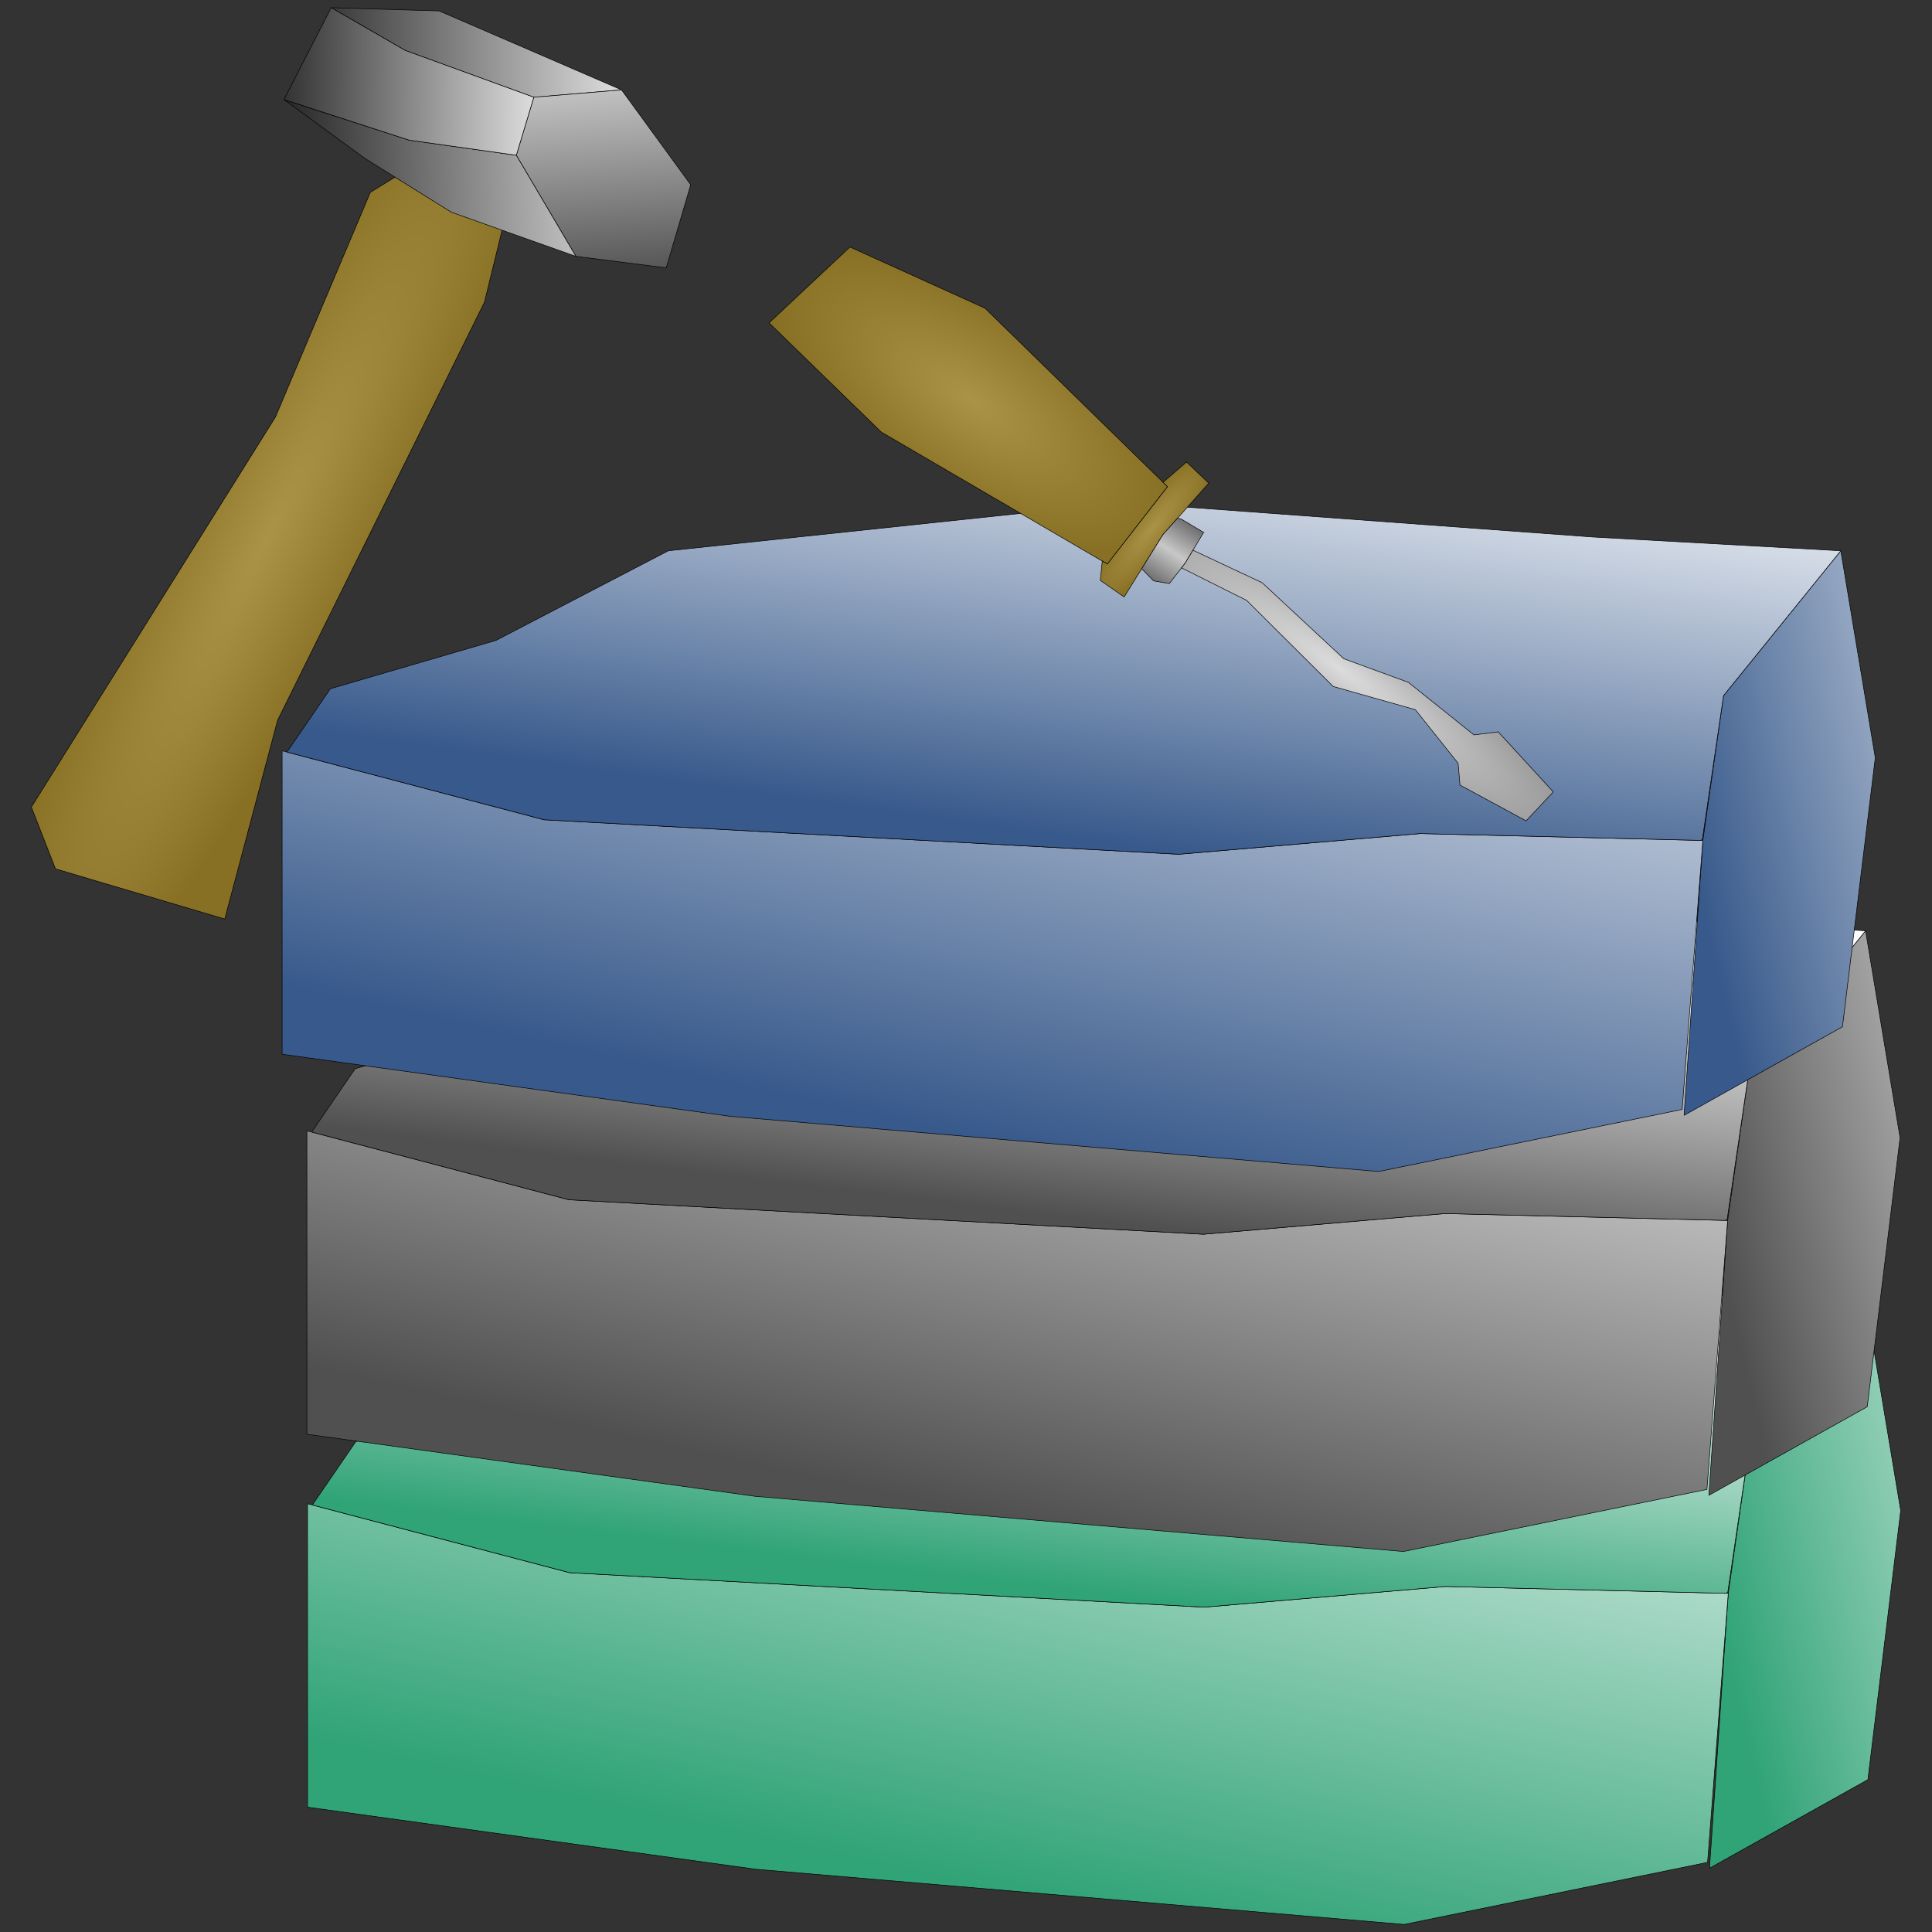 <?xml version="1.0" encoding="UTF-8" standalone="no"?>
<!-- Created with Inkscape (http://www.inkscape.org/) -->

<svg
     xmlns:dc="http://purl.org/dc/elements/1.1/"
     xmlns:cc="http://creativecommons.org/ns#"
     xmlns:rdf="http://www.w3.org/1999/02/22-rdf-syntax-ns#"
     xmlns:svg="http://www.w3.org/2000/svg"
     xmlns="http://www.w3.org/2000/svg"
     xmlns:xlink="http://www.w3.org/1999/xlink"
     xmlns:sodipodi="http://sodipodi.sourceforge.net/DTD/sodipodi-0.dtd"
     xmlns:inkscape="http://www.inkscape.org/namespaces/inkscape"
     viewBox="0 0 3543.307 3543.307"
     id="svg2"
     version="1.1"
     inkscape:version="0.91 r13725"
     sodipodi:docname="full-stack.svg">
    <rect x="0" y="0" width="3543.307" height="3543.307" fill="#333333" stroke="none"/>
    <defs
         id="defs4">
        <linearGradient
             inkscape:collect="always"
             id="linearGradient8650">
            <stop
                 style="stop-color:#000000"
                 offset="0"
                 id="stop8652" />
            <stop
                 style="stop-color:#ffffff"
                 offset="1"
                 id="stop8654" />
        </linearGradient>
        <linearGradient
             inkscape:collect="always"
             id="linearGradient8618">
            <stop
                 style="stop-color:#000000"
                 offset="0"
                 id="stop8620" />
            <stop
                 style="stop-color:#ffffff"
                 offset="1"
                 id="stop8622" />
        </linearGradient>
        <linearGradient
             inkscape:collect="always"
             id="linearGradient8586">
            <stop
                 style="stop-color:#ffffff"
                 offset="0"
                 id="stop8588" />
            <stop
                 style="stop-color:#000000"
                 offset="1"
                 id="stop8590" />
        </linearGradient>
        <linearGradient
             inkscape:collect="always"
             id="linearGradient8578">
            <stop
                 style="stop-color:#000000"
                 offset="0"
                 id="stop8580" />
            <stop
                 style="stop-color:#ffffff"
                 offset="1"
                 id="stop8582" />
        </linearGradient>
        <linearGradient
             id="linearGradient8521"
             inkscape:collect="always">
            <stop
                 id="stop8523"
                 offset="0"
                 style="stop-color:#aa9346" />
            <stop
                 id="stop8525"
                 offset="1"
                 style="stop-color:#877023" />
        </linearGradient>
        <linearGradient
             inkscape:collect="always"
             id="linearGradient8492">
            <stop
                 style="stop-color:#dcdcdc"
                 offset="0"
                 id="stop8494" />
            <stop
                 style="stop-color:#969696"
                 offset="1"
                 id="stop8496" />
        </linearGradient>
        <linearGradient
             inkscape:collect="always"
             id="linearGradient8453">
            <stop
                 style="stop-color:#707070"
                 offset="0"
                 id="stop8455" />
            <stop
                 id="stop8461"
                 offset="0.491"
                 style="stop-color:#c8c8c8" />
            <stop
                 style="stop-color:#707070"
                 offset="1"
                 id="stop8457" />
        </linearGradient>
        <linearGradient
             inkscape:collect="always"
             id="linearGradient8418">
            <stop
                 style="stop-color:#aa9346"
                 offset="0"
                 id="stop8420" />
            <stop
                 style="stop-color:#877023"
                 offset="1"
                 id="stop8422" />
        </linearGradient>
        <linearGradient
             inkscape:collect="always"
             id="linearGradient8410">
            <stop
                 style="stop-color:#aa9346"
                 offset="0"
                 id="stop8412" />
            <stop
                 style="stop-color:#877023"
                 offset="1"
                 id="stop8414" />
        </linearGradient>
        <linearGradient
             id="linearGradient8381"
             inkscape:collect="always">
            <stop
                 id="stop8383"
                 offset="0"
                 style="stop-color:#37598b" />
            <stop
                 id="stop8385"
                 offset="1"
                 style="stop-color:#ffffff" />
        </linearGradient>
        <linearGradient
             id="linearGradient8375"
             inkscape:collect="always">
            <stop
                 id="stop8377"
                 offset="0"
                 style="stop-color:#37598b" />
            <stop
                 id="stop8379"
                 offset="1"
                 style="stop-color:#ffffff" />
        </linearGradient>
        <linearGradient
             id="linearGradient8369"
             inkscape:collect="always">
            <stop
                 id="stop8371"
                 offset="0"
                 style="stop-color:#37598b" />
            <stop
                 id="stop8373"
                 offset="1"
                 style="stop-color:#ffffff" />
        </linearGradient>
        <linearGradient
             id="linearGradient8313"
             inkscape:collect="always">
            <stop
                 id="stop8315"
                 offset="0"
                 style="stop-color:#505050" />
            <stop
                 id="stop8317"
                 offset="1"
                 style="stop-color:#ffffff" />
        </linearGradient>
        <linearGradient
             id="linearGradient8307"
             inkscape:collect="always">
            <stop
                 id="stop8309"
                 offset="0"
                 style="stop-color:#505050" />
            <stop
                 id="stop8311"
                 offset="1"
                 style="stop-color:#ffffff" />
        </linearGradient>
        <linearGradient
             id="linearGradient8301"
             inkscape:collect="always">
            <stop
                 id="stop8303"
                 offset="0"
                 style="stop-color:#505050" />
            <stop
                 id="stop8305"
                 offset="1"
                 style="stop-color:#ffffff" />
        </linearGradient>
        <linearGradient
             inkscape:collect="always"
             id="linearGradient8197">
            <stop
                 style="stop-color:#30a377"
                 offset="0"
                 id="stop8199" />
            <stop
                 style="stop-color:#ffffff"
                 offset="1"
                 id="stop8201" />
        </linearGradient>
        <linearGradient
             inkscape:collect="always"
             id="linearGradient8189">
            <stop
                 style="stop-color:#30a377"
                 offset="0"
                 id="stop8191" />
            <stop
                 style="stop-color:#ffffff"
                 offset="1"
                 id="stop8193" />
        </linearGradient>
        <linearGradient
             inkscape:collect="always"
             id="linearGradient8181">
            <stop
                 style="stop-color:#30a377"
                 offset="0"
                 id="stop8183" />
            <stop
                 style="stop-color:#ffffff"
                 offset="1"
                 id="stop8185" />
        </linearGradient>
        <linearGradient
             inkscape:collect="always"
             xlink:href="#linearGradient8181"
             id="linearGradient8187"
             x1="2754.469"
             y1="3142.422"
             x2="2793.827"
             y2="2819.359"
             gradientUnits="userSpaceOnUse"
             gradientTransform="matrix(1.956,0,0,1.956,-3180.027,-5690.908)" />
        <linearGradient
             inkscape:collect="always"
             xlink:href="#linearGradient8189"
             id="linearGradient8195"
             x1="2553.28"
             y1="915.827"
             x2="2704.286"
             y2="228.969"
             gradientUnits="userSpaceOnUse"
             gradientTransform="matrix(1.956,0,0,1.956,-3180.027,-817.872)" />
        <linearGradient
             inkscape:collect="always"
             xlink:href="#linearGradient8197"
             id="linearGradient8203"
             x1="3227.771"
             y1="3122.55"
             x2="3651.964"
             y2="3021.876"
             gradientUnits="userSpaceOnUse"
             gradientTransform="matrix(1.956,0,0,1.956,-3180.027,-5690.908)" />
        <linearGradient
             gradientTransform="matrix(1.956,0,0,1.956,-3181.199,-6374.871)"
             inkscape:collect="always"
             xlink:href="#linearGradient8301"
             id="linearGradient8187-2"
             x1="2754.469"
             y1="3142.422"
             x2="2793.827"
             y2="2819.359"
             gradientUnits="userSpaceOnUse" />
        <linearGradient
             gradientTransform="matrix(1.956,0,0,1.956,-3181.199,-1501.835)"
             inkscape:collect="always"
             xlink:href="#linearGradient8307"
             id="linearGradient8195-4"
             x1="2553.28"
             y1="915.827"
             x2="2704.286"
             y2="228.969"
             gradientUnits="userSpaceOnUse" />
        <linearGradient
             gradientTransform="matrix(1.956,0,0,1.956,-3181.199,-6374.871)"
             inkscape:collect="always"
             xlink:href="#linearGradient8313"
             id="linearGradient8203-7"
             x1="3227.771"
             y1="3122.55"
             x2="3651.964"
             y2="3021.876"
             gradientUnits="userSpaceOnUse" />
        <linearGradient
             gradientTransform="matrix(1.956,0,0,1.956,-3226.647,-7071.765)"
             inkscape:collect="always"
             xlink:href="#linearGradient8375"
             id="linearGradient8187-5"
             x1="2754.469"
             y1="3142.422"
             x2="2819.69"
             y2="2683.575"
             gradientUnits="userSpaceOnUse" />
        <linearGradient
             gradientTransform="matrix(1.956,0,0,1.956,-3226.647,-2198.73)"
             inkscape:collect="always"
             xlink:href="#linearGradient8369"
             id="linearGradient8195-6"
             x1="2553.28"
             y1="915.827"
             x2="2704.286"
             y2="228.969"
             gradientUnits="userSpaceOnUse" />
        <linearGradient
             gradientTransform="matrix(1.956,0,0,1.956,-3226.647,-7071.765)"
             inkscape:collect="always"
             xlink:href="#linearGradient8381"
             id="linearGradient8203-8"
             x1="3227.771"
             y1="3122.55"
             x2="3651.964"
             y2="3021.876"
             gradientUnits="userSpaceOnUse" />
        <radialGradient
             inkscape:collect="always"
             xlink:href="#linearGradient8410"
             id="radialGradient8416"
             cx="685.346"
             cy="413.815"
             fx="685.346"
             fy="413.815"
             r="233.31"
             gradientTransform="matrix(1.509,1.012,-0.436,0.65,928.81,-228.738)"
             gradientUnits="userSpaceOnUse" />
        <radialGradient
             inkscape:collect="always"
             xlink:href="#linearGradient8418"
             id="radialGradient8424"
             cx="933.371"
             cy="402.786"
             fx="933.371"
             fy="402.786"
             r="22.839"
             gradientTransform="matrix(1.621,1.282,-5.014,6.343,2619.796,-2782.264)"
             gradientUnits="userSpaceOnUse" />
        <linearGradient
             inkscape:collect="always"
             xlink:href="#linearGradient8453"
             id="linearGradient8459"
             x1="964.644"
             y1="373.28"
             x2="970.611"
             y2="448.001"
             gradientUnits="userSpaceOnUse"
             gradientTransform="matrix(1.291,1.004,-1.004,1.291,1312.947,-488.25)" />
        <radialGradient
             inkscape:collect="always"
             xlink:href="#linearGradient8492"
             id="radialGradient8498"
             cx="1199.839"
             cy="490.323"
             fx="1199.839"
             fy="490.323"
             r="243.251"
             gradientTransform="matrix(1.791,1.278,-0.27,0.378,437.205,-494.691)"
             gradientUnits="userSpaceOnUse" />
        <radialGradient
             inkscape:collect="always"
             xlink:href="#linearGradient8521"
             id="radialGradient8535"
             cx="559.299"
             cy="1529.203"
             fx="559.299"
             fy="1529.203"
             r="275.36"
             gradientTransform="matrix(0.66,0.345,-1.879,3.601,2994.211,-4713.051)"
             gradientUnits="userSpaceOnUse" />
        <linearGradient
             inkscape:collect="always"
             xlink:href="#linearGradient8578"
             id="linearGradient8584"
             x1="427.381"
             y1="913.112"
             x2="918.917"
             y2="874.272"
             gradientUnits="userSpaceOnUse"
             gradientTransform="matrix(1.397,0.127,-0.127,1.397,-97.52,-1220.683)" />
        <linearGradient
             inkscape:collect="always"
             xlink:href="#linearGradient8586"
             id="linearGradient8592"
             x1="1039.643"
             y1="831.316"
             x2="447.744"
             y2="886.037"
             gradientUnits="userSpaceOnUse"
             gradientTransform="matrix(1.397,0.127,-0.127,1.397,-97.52,-1220.683)" />
        <linearGradient
             inkscape:collect="always"
             xlink:href="#linearGradient8618"
             id="linearGradient8624"
             x1="450.422"
             y1="1097.254"
             x2="1073.506"
             y2="1017.242"
             gradientUnits="userSpaceOnUse"
             gradientTransform="matrix(1.397,0.127,-0.127,1.397,-97.52,-1220.683)" />
        <linearGradient
             inkscape:collect="always"
             xlink:href="#linearGradient8650"
             id="linearGradient8656"
             x1="1033.899"
             y1="1328.145"
             x2="941.429"
             y2="766.34"
             gradientUnits="userSpaceOnUse"
             gradientTransform="matrix(1.397,0.127,-0.127,1.397,-97.52,-1220.683)" />
    </defs>
    <sodipodi:namedview
         id="base"
         pagecolor="#ffffff"
         bordercolor="#666666"
         borderopacity="1.0"
         inkscape:pageopacity="0.0"
         inkscape:pageshadow="2"
         inkscape:zoom="0.14562666"
         inkscape:cx="1771.6536"
         inkscape:cy="1771.6536"
         inkscape:document-units="px"
         inkscape:current-layer="layer3"
         showgrid="false"
         inkscape:snap-bbox="false"
         inkscape:bbox-paths="true"
         inkscape:bbox-nodes="true"
         inkscape:snap-bbox-edge-midpoints="true"
         inkscape:snap-bbox-midpoints="true"
         inkscape:object-paths="true"
         inkscape:snap-intersection-paths="true"
         inkscape:object-nodes="true"
         inkscape:snap-smooth-nodes="false"
         inkscape:snap-midpoints="false"
         inkscape:snap-object-midpoints="true"
         inkscape:snap-center="true"
         inkscape:snap-text-baseline="true"
         inkscape:snap-page="true"
         inkscape:snap-nodes="false"
         inkscape:snap-others="false" />
    <g
         inkscape:label="Stack"
         inkscape:groupmode="layer"
         id="layer1"
         transform="translate(0,2490.945)">
        <path
             style="fill:url(#linearGradient8203);fill-rule:evenodd;stroke:#000000;stroke-width:1px;stroke-linecap:round;stroke-linejoin:round"
             d="m 3422.652,-99.955 -215.03,265.633 -37.946,265.636 -34.441,504.114 290.488,-162.457 60.173,-493.45 z"
             id="path8072"
             inkscape:connector-curvature="0"
             sodipodi:nodetypes="ccccccc" />
        <path
             style="fill:url(#linearGradient8195);fill-rule:evenodd;stroke:#000000;stroke-width:1px;stroke-linejoin:round"
             d="M 3131.73,924.634 2575.183,1038.477 1386.194,937.283 564.021,823.44 l 0,-189.738 0,-366.827 480.655,126.492 1163.691,63.246 442.709,-37.948 518.601,12.649 z"
             id="path8068"
             inkscape:connector-curvature="0"
             sodipodi:nodetypes="ccccccccccc" />
        <path
             style="fill:url(#linearGradient8187);fill-rule:evenodd;stroke:#000000;stroke-width:1px;stroke-linejoin:round"
             d="M 2107.178,-188.497 1272.354,-99.951 956.135,64.489 652.563,153.031 l -78.96,115.063 0.184,1.353 470.892,123.919 1163.69,63.247 442.709,-37.949 515.369,12.571 2.464,-2.659 38.712,-262.893 215.03,-265.633 -455.356,-25.302 -860.118,-63.243 z"
             id="path8070"
             inkscape:connector-curvature="0" />
        <path
             style="fill:url(#linearGradient8203-7);fill-rule:evenodd;stroke:#000000;stroke-width:1px;stroke-linecap:round;stroke-linejoin:round"
             d="m 3421.481,-783.918 -215.03,265.633 -37.946,265.636 -34.441,504.114 290.488,-162.457 60.173,-493.45 z"
             id="path8072-3"
             inkscape:connector-curvature="0"
             sodipodi:nodetypes="ccccccc" />
        <path
             style="fill:url(#linearGradient8195-4);fill-rule:evenodd;stroke:#000000;stroke-width:1px;stroke-linejoin:round"
             d="M 3130.559,240.67 2574.011,354.513 1385.023,253.32 562.85,139.477 l 0,-189.738 0,-366.827 480.655,126.492 1163.691,63.246 442.709,-37.948 518.601,12.649 z"
             id="path8068-8"
             inkscape:connector-curvature="0"
             sodipodi:nodetypes="ccccccccccc" />
        <path
             inkscape:connector-curvature="0"
             style="fill:url(#linearGradient8187-2);fill-rule:evenodd;stroke:#000000;stroke-width:1px;stroke-linejoin:round"
             d="m 2106.006,-872.46 -834.824,88.545 -316.219,164.44 -303.572,88.542 -78.96,115.063 0.184,1.353 470.892,123.919 1163.69,63.247 442.709,-37.949 515.369,12.571 2.464,-2.659 38.712,-262.893 215.03,-265.633 -455.356,-25.302 -860.118,-63.243 z"
             id="path8070-1" />
        <path
             style="fill:url(#linearGradient8203-8);fill-rule:evenodd;stroke:#000000;stroke-width:1px;stroke-linecap:round;stroke-linejoin:round"
             d="m 3376.032,-1480.813 -215.03,265.633 -37.946,265.636 -34.441,504.114 290.488,-162.457 60.173,-493.45 z"
             id="path8072-7"
             inkscape:connector-curvature="0"
             sodipodi:nodetypes="ccccccc" />
        <path
             style="fill:url(#linearGradient8195-6);fill-rule:evenodd;stroke:#000000;stroke-width:1px;stroke-linejoin:round"
             d="m 3085.11,-456.224 -556.548,113.843 -1188.988,-101.194 -822.173,-113.843 0,-189.738 0,-366.827 480.655,126.492 1163.691,63.246 442.709,-37.948 518.601,12.649 z"
             id="path8068-1"
             inkscape:connector-curvature="0"
             sodipodi:nodetypes="ccccccccccc" />
        <path
             inkscape:connector-curvature="0"
             style="fill:url(#linearGradient8187-5);fill-rule:evenodd;stroke:#000000;stroke-width:1px;stroke-linejoin:round"
             d="m 2060.558,-1569.354 -834.824,88.545 -316.219,164.44 -303.572,88.542 -78.96,115.062 0.184,1.353 470.891,123.919 1163.69,63.247 442.709,-37.949 515.369,12.571 2.464,-2.659 38.712,-262.893 215.03,-265.633 -455.356,-25.302 -860.118,-63.244 z"
             id="path8070-8" />
    </g>
    <g
         inkscape:groupmode="layer"
         id="layer2"
         inkscape:label="Chisel">
        <path
             style="fill:url(#radialGradient8416);fill-rule:evenodd;stroke:#000000;stroke-width:1px"
             d="M 1558.814,453.035 1806.442,565.223 2141.269,892.558 2030.925,1034.463 1616.352,792.458 1410.447,592.162 Z"
             id="path8390"
             inkscape:connector-curvature="0" />
        <path
             style="fill:url(#radialGradient8424);fill-rule:evenodd;stroke:#000000;stroke-width:1px"
             d="m 2176.146,847.415 -43.144,37.059 8.268,8.084 -110.345,141.907 -9.387,-5.479 -3.522,35.452 43.65,30.401 71.341,-114.52 83.847,-94.166 -40.707,-38.739 z"
             id="path8392"
             inkscape:connector-curvature="0" />
        <path
             style="fill:url(#linearGradient8459);fill-rule:evenodd;stroke:#000000;stroke-width:1px"
             d="m 2207.467,976.429 -41.097,-24.444 -6.598,-1.728 -26.766,30.062 -39.086,62.743 21.835,22.324 28.785,4.852 29.124,-37.453 33.803,-56.355 z"
             id="path8426"
             inkscape:connector-curvature="0" />
        <path
             style="fill:url(#radialGradient8498);fill-rule:evenodd;stroke:#000000;stroke-width:1px"
             d="m 2747.781,1342.248 -44.521,5.57 -120.254,-96.383 -118.463,-43.313 -149.877,-139.511 -126.795,-59.515 -14.207,23.688 -6.748,8.679 119.531,59.745 158.625,157.795 150.661,42.517 78.516,98.375 3.384,39.948 121.248,65.576 49.883,-53.072 -100.982,-110.1 z"
             id="path8463"
             inkscape:connector-curvature="0" />
    </g>
    <g
         inkscape:groupmode="layer"
         id="layer3"
         inkscape:label="Hammer">
        <path
             style="fill:url(#radialGradient8535);fill-rule:evenodd;stroke:#000000;stroke-width:1px"
             d="m 101.804,1593.53 310.412,91.997 96.933,-364.598 L 888.614,553.972 932.153,375.778 756.419,305.143 679.22,352.765 505.089,764.986 57.467,1480.203 Z"
             id="path8501"
             inkscape:connector-curvature="0" />
        <path
             style="fill:url(#linearGradient8592);fill-rule:evenodd;stroke:#000000;stroke-width:1px"
             d="M 607.412,14.081 743.012,92.403 979.05,178.344 1139.869,164.832 805.476,20.065 Z"
             id="path8570"
             inkscape:connector-curvature="0" />
        <path
             style="fill:url(#linearGradient8656);fill-rule:evenodd;stroke:#000000;stroke-width:1px"
             d="M 979.05,178.344 946.945,284.734 1056.227,470.159 1221.884,491.249 1266.783,338.866 1139.869,164.832 Z"
             id="path8572"
             inkscape:connector-curvature="0" />
        <path
             style="fill:url(#linearGradient8624);fill-rule:evenodd;stroke:#000000;stroke-width:1px"
             d="M 1056.227,470.159 946.945,284.734 750.454,257.047 l -229.726,-74.461 98.99,71.979 49.431,35.944 158.597,98.682 z"
             id="path8574"
             inkscape:connector-curvature="0" />
        <path
             style="fill:url(#linearGradient8584);fill-rule:evenodd;stroke:#000000;stroke-width:1px"
             d="M 607.412,14.081 520.728,182.586 750.454,257.047 946.945,284.734 979.05,178.344 743.012,92.403 Z"
             id="path8576"
             inkscape:connector-curvature="0"
             sodipodi:nodetypes="ccccccc" />
    </g>
</svg>
